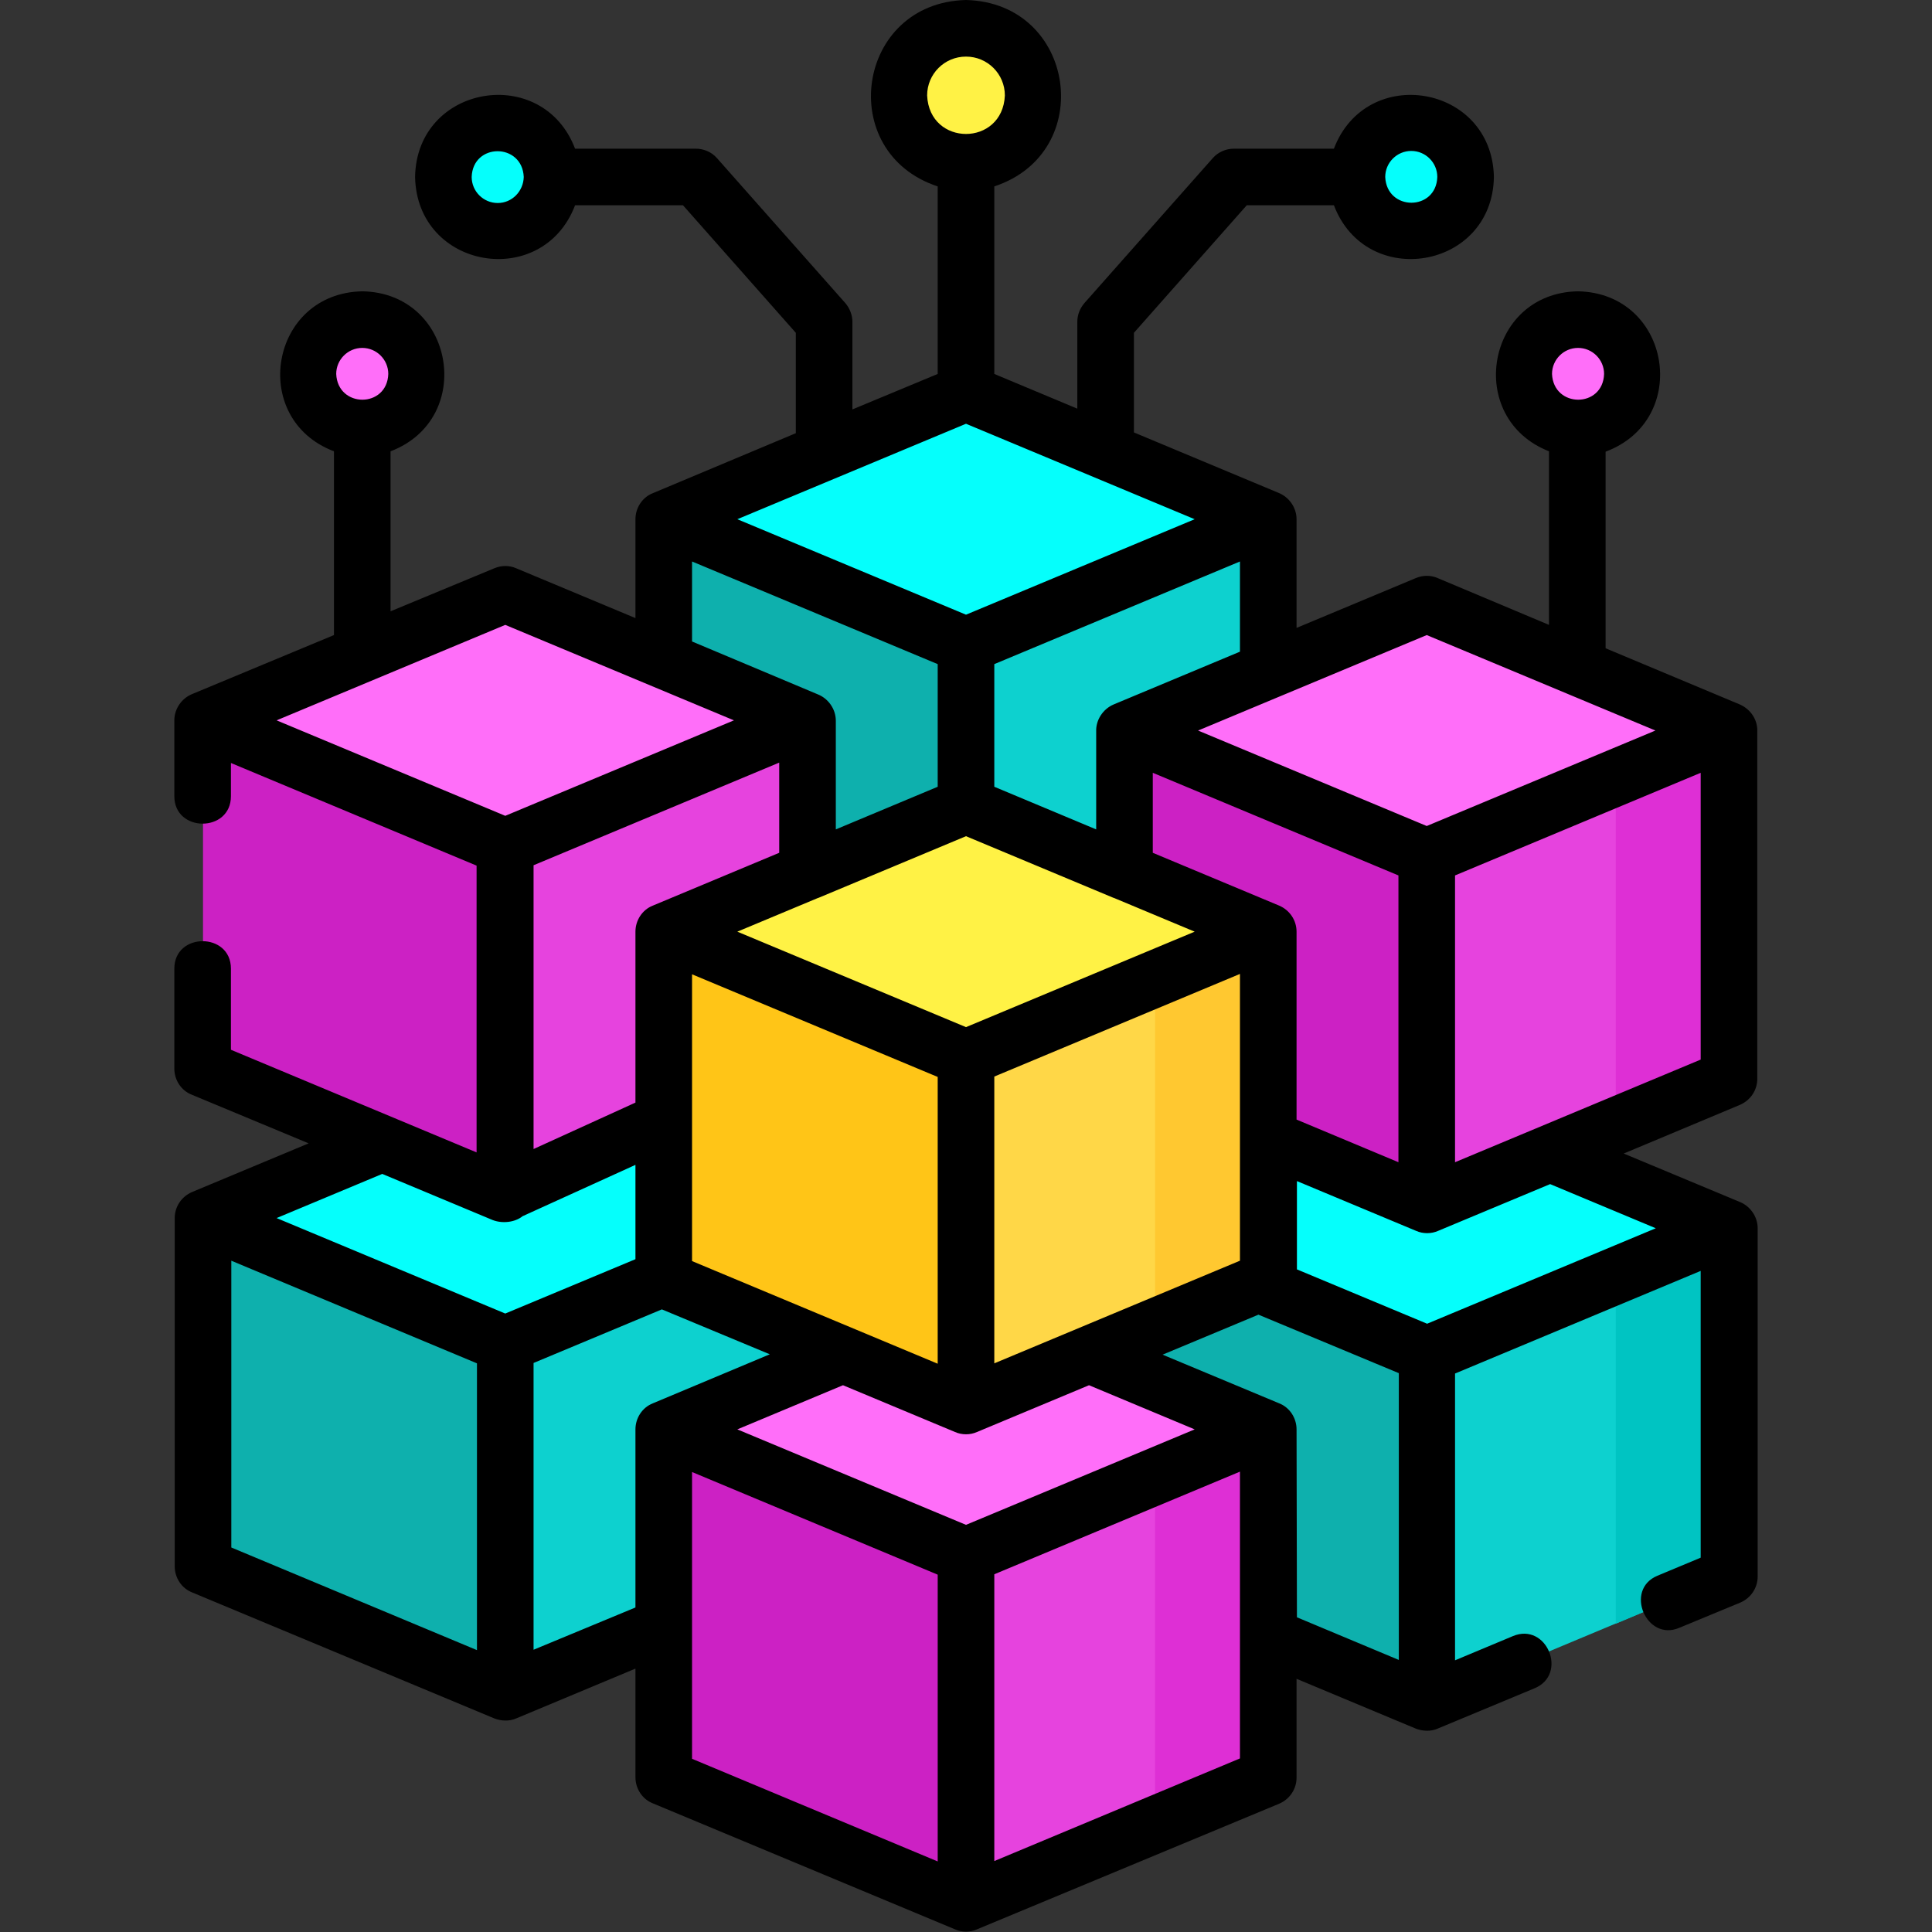 <svg id="Layer_1" enable-background="new 0 0 512 512" height="100" viewBox="0 0 512 512" width="100"
     xmlns="http://www.w3.org/2000/svg">
    <rect x="0" y="0" width="512" height="512" fill="#333333" stroke="none"/>
    <g>
        <g>
            <g>
                <circle cx="131.9" cy="46.9" fill="#05fffc" r="14.4"/>
                <circle cx="374" cy="46.9" fill="#05fffc" r="14.4"/>
                <circle cx="256" cy="25.3" fill="#fff245" r="17.8"/>
                <g fill="#ff6ef9">
                    <circle cx="418.2" cy="99.1" r="14.4"/>
                    <circle cx="96" cy="99.1" r="14.4"/>
                </g>
                <g>
                    <g>
                        <path d="m256 236-80.1 33.5 80.1 33.4 80.1-33.4z" fill="#05eaf2"/>
                    </g>
                    <g>
                        <path d="m256 104.1-80.1 33.5 80.1 33.4 80.1-33.4z" fill="#05fffc"/>
                        <path d="m256 263.3-80.1-33.5v-92.2l80.1 33.4z" fill="#0eb0ad"/>
                        <path d="m256 263.3 80.1-33.5v-92.2l-80.1 33.4z" fill="#0dd1cf"/>
                    </g>
                    <g>
                        <path d="m133.9 289.4-80.1 33.4 80.1 33.4 80.1-33.4z" fill="#05fffc"/>
                        <path d="m133.9 448.5-80.1-33.4v-92.3l80.1 33.4z" fill="#0eb0ad"/>
                        <path d="m133.9 448.5 80.1-33.4v-92.3l-80.1 33.4z" fill="#0dd1cf"/>
                    </g>
                    <g>
                        <path d="m133.9 157.5-80.1 33.4 80.1 33.4 80.1-33.4z" fill="#ff6ef9"/>
                        <path d="m133.9 316.6-80.1-33.4v-92.3l80.1 33.4z" fill="#cc21c4"/>
                        <path d="m133.9 316.6 80.1-33.4v-92.3l-80.1 33.4z" fill="#e643de"/>
                    </g>
                    <g>
                        <path d="m378.1 292-80.1 33.5 80.1 33.4 80.1-33.4z" fill="#05fffc"/>
                        <path d="m378.1 451.2-80.1-33.5v-92.2l80.1 33.4z" fill="#0eb0ad"/>
                        <path d="m378.1 451.2 80.1-33.5v-92.2l-80.1 33.4z" fill="#0dd1cf"/>
                    </g>
                    <g>
                        <path d="m378.1 160.1-80.1 33.5 80.1 33.4 80.1-33.4z" fill="#ff6ef9"/>
                        <path d="m378.1 319.3-80.1-33.5v-92.2l80.1 33.4z" fill="#cc21c4"/>
                        <path d="m378.1 319.3 80.1-33.5v-92.2l-80.1 33.4z" fill="#e643de"/>
                        <g>
                            <path d="m428.2 206.1v92.3l30-12.6v-92.2z" fill="#de2fd5"/>
                        </g>
                        <g>
                            <path d="m428.2 338v92.3l30-12.6v-92.2z" fill="#00c4c2"/>
                        </g>
                    </g>
                    <g>
                        <path d="m256 345.4-80.1 33.4 80.1 33.4 80.1-33.4z" fill="#ff6ef9"/>
                        <path d="m256 504.5-80.1-33.4v-92.3l80.1 33.4z" fill="#cc21c4"/>
                        <path d="m256 504.5 80.1-33.4v-92.3l-80.1 33.4z" fill="#e643de"/>
                    </g>
                    <g>
                        <path d="m256 213.5-80.1 33.4 80.1 33.4 80.1-33.4z" fill="#fff245"/>
                        <path d="m256 372.6-80.1-33.4v-92.3l80.1 33.4z" fill="#ffc517"/>
                        <path d="m256 372.6 80.1-33.4v-92.3l-80.1 33.4z" fill="#ffd747"/>
                    </g>
                </g>
            </g>
            <g>
                <path d="m306.1 259.4v92.3l30-12.5v-92.3z" fill="#ffc830"/>
            </g>
            <g>
                <path d="m306.1 391.3v92.3l30-12.5v-92.3z" fill="#de2fd5"/>
            </g>
        </g>
    </g>
    <path d="m461.1 292.8c2.8-1.2 4.6-3.9 4.6-6.9v-92.1c.1-3-1.7-5.8-4.6-7.1l-35.6-14.9v-52.1c22.8-8.5 17.3-42-7.3-42.5-24.4.4-30.1 33.6-7.7 42.4v46l-29.5-12.4c-1.8-.8-3.9-.8-5.8 0l-31.6 13.2v-28.8c0-3.1-2-5.9-4.8-7l-38.3-16v-26.4l29.9-33.8h23.1c8.6 22.6 42 17 42.4-7.5-.5-24.5-33.8-30.1-42.4-7.5h-26.5c-2.1 0-4.2.9-5.6 2.5l-34 38.4c-1.2 1.4-1.9 3.1-1.9 5v23l-22-9.2v-49.7c27.3-9 21.6-48.7-7.5-49.4-29.1.7-34.8 40.4-7.5 49.4v49.7l-22.6 9.4v-23.2c0-1.8-.7-3.6-1.9-5l-34-38.4c-1.4-1.6-3.5-2.5-5.6-2.5h-32c-8.6-22.6-42-17-42.4 7.5.5 24.5 33.8 30.1 42.4 7.5h28.6l29.9 33.8v26.6l-37.9 15.9c-2.8 1.1-4.6 3.9-4.6 6.9v26.2l-31.6-13.2c-1.8-.8-3.9-.8-5.8 0l-27.5 11.4v-42.4c22.6-8.6 17-42-7.5-42.4-24.5.5-30.1 33.8-7.5 42.4v48.7l-37.5 15.6c-2.8 1.1-4.8 3.9-4.8 7v20.1c0 9.7 15 9.7 15 0v-8.8l65.1 27.2v76l-65.1-27.2v-21.5c0-9.7-15-9.7-15 0v26.5c0 3 1.8 5.8 4.6 6.9l31 12.9-30.9 12.9c-2.8 1.2-4.6 3.9-4.6 6.9v92.3c0 3 1.8 5.8 4.6 6.9l80.1 33.4c1.8.7 4 .8 5.8 0l31.6-13.2v28.8c0 3 1.8 5.8 4.6 6.9l80.1 33.4c1.8.8 4 .8 5.8 0l80.1-33.3c2.8-1.2 4.6-3.9 4.6-6.9v-26.2l31.6 13.2c1.8.7 4 .8 5.8 0l25.7-10.7c8.9-3.7 3.2-17.6-5.8-13.8l-15.3 6.4v-76l65.1-27.2v76l-11.5 4.8c-8.8 3.7-2.9 17.5 5.8 13.8l16.2-6.7c2.8-1.2 4.6-3.9 4.6-6.9v-92.3c0-3.1-2-5.9-4.8-7l-30.7-12.8zm-42.9-200.6c3.8 0 6.9 3.1 6.9 6.9-.3 9.1-13.4 9.1-13.8 0 0-3.8 3.1-6.9 6.9-6.9zm-44.2-52.2c3.8 0 6.9 3.1 6.9 6.9-.3 9.1-13.4 9.1-13.8 0 0-3.8 3.1-6.9 6.9-6.9zm-242.1 13.8c-3.8 0-6.9-3.1-6.9-6.9.3-9.1 13.4-9.1 13.8 0-.1 3.8-3.1 6.9-6.9 6.9zm-35.9 38.4c3.8 0 6.9 3.1 6.9 6.9-.3 9.1-13.4 9.1-13.8 0 0-3.8 3.1-6.9 6.9-6.9zm247.6 204.5v-49.8c0-3-1.8-5.7-4.6-6.9l-33.5-14v-21.2l65.1 27.2v76zm-87.6 107.4-60.6-25.3 28-11.7 29.7 12.4c1.8.8 4 .8 5.8 0l29.7-12.4 28 11.7zm-114.6-174.8 65.1-27.2v23.9l-33.5 14c-2.8 1.1-4.6 3.9-4.6 6.9v45.3l-27 12.3zm114.6-7.7 39 16.3c.1 0 .2.1.3.1l21.3 8.9-60.6 25.3-60.6-25.3 21.3-8.9c.1 0 .2-.1.3-.1zm-72.6 112.6v-76l65.1 27.2v76zm80.1 27.1v-76l65.1-27.2v76zm187.2-80.5-65.1 27.2v-76l65.1-27.2zm-72.6-112.5 60.6 25.3-60.6 25.3-60.6-25.3zm-83 18.4c-2.8 1.2-4.7 4.1-4.6 7.1v26l-27-11.3v-32.5l65.1-27.2v23.9zm-39.1-23.8-60.6-25.3 60.6-25.3 60.6 25.3zm0-147.9c5.7 0 10.3 4.6 10.3 10.3-.6 13.6-20 13.6-20.6 0 0-5.7 4.6-10.3 10.3-10.3zm-72.6 133.8c7.9 3.3 58.6 24.5 65.1 27.2v32.5l-27 11.3v-28.8c0-3.1-2-5.9-4.8-7l-33.3-14zm-49.5 16.8 60.6 25.3-60.6 25.3-60.6-25.3zm-3.4 157.7c2.5 1 5.9.7 8-1l29.9-13.6v25l-34.5 14.4-60.6-25.3 28-11.7zm-69.2 10.8 65.1 27.2v76l-65.1-27.2zm80.1 103.1v-76l34-14.2 28.6 11.9-31 13c-2.8 1.1-4.6 3.9-4.6 6.9v47.2zm42-6.1c0-.1 0-.2 0-.3v-40.7l65.1 27.2v76l-65.1-27.2zm80.1 62.1v-76l65.1-27.2v43.4.3 32.3zm80.1-114.4c0-3-1.8-5.8-4.6-6.9l-30.9-12.9 25.4-10.6 37.2 15.5v76l-27-11.3zm95.2-53.3-60.6 25.3-34.5-14.4v-23.4l31.6 13.2c1.8.8 4 .8 5.8 0l29.7-12.4z"/>
</svg>